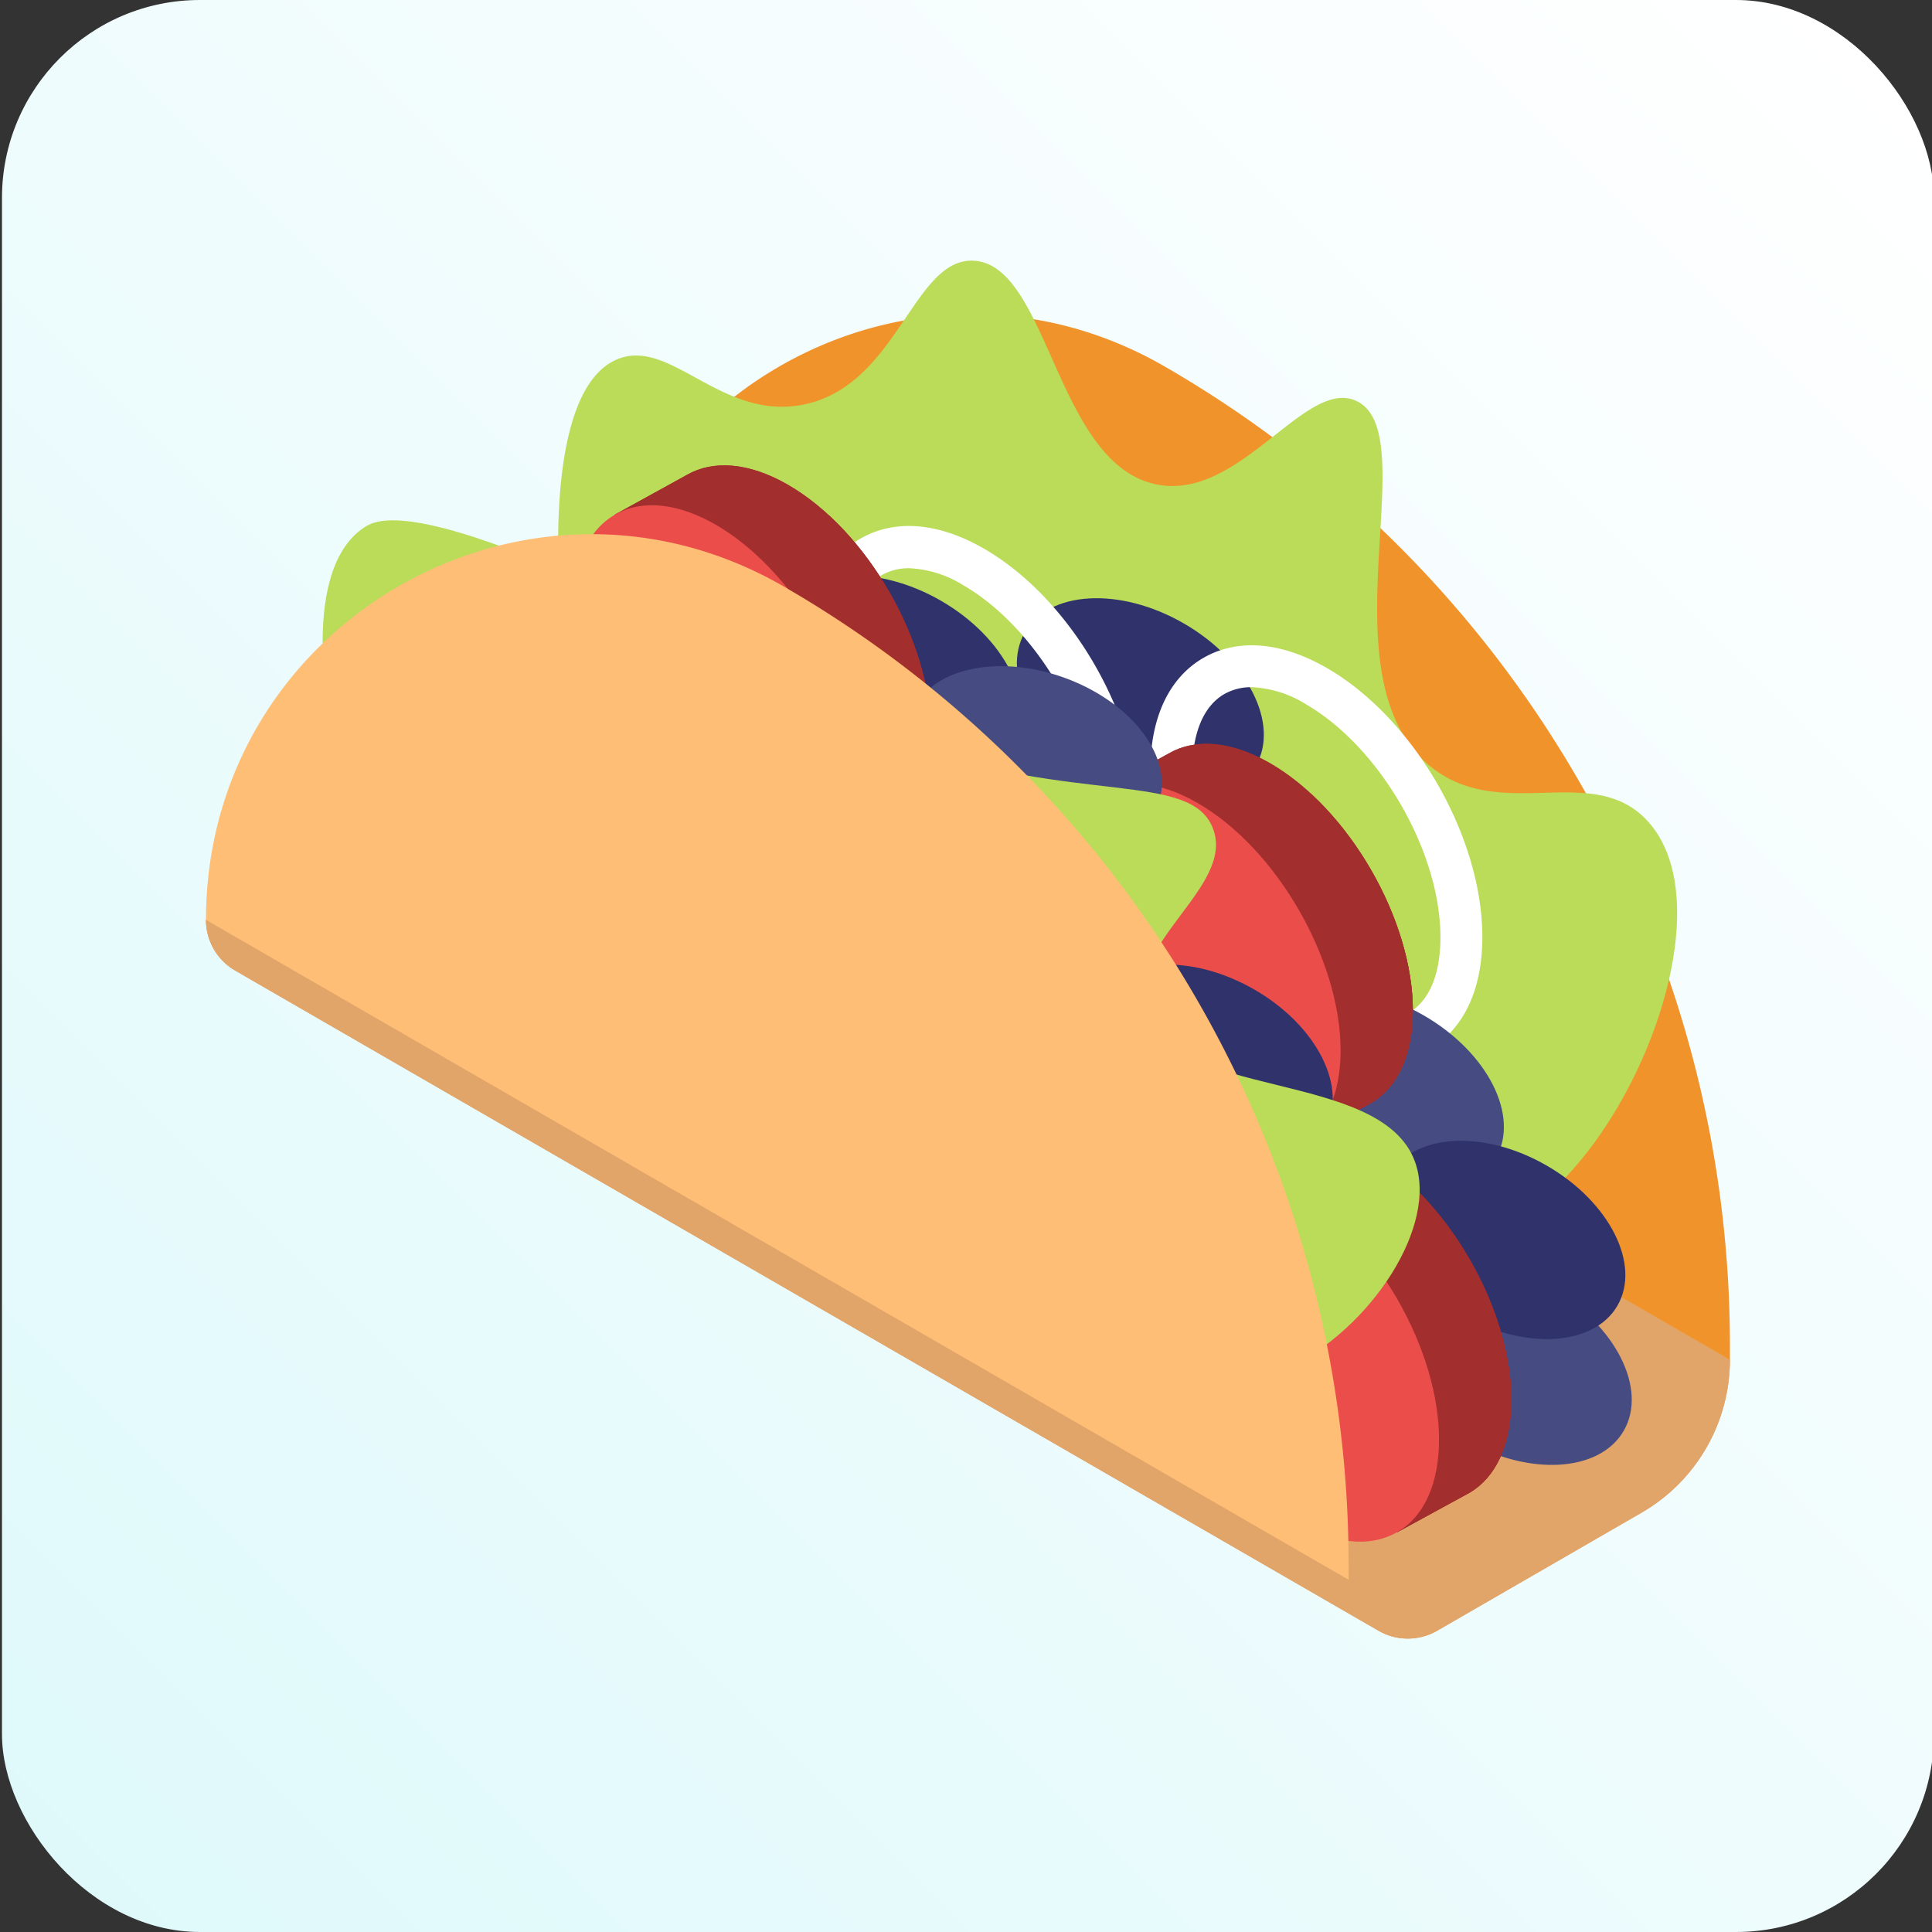 <svg xmlns="http://www.w3.org/2000/svg" viewBox="0 0 255 255"><rect x="0" y="0" width="255" height="255" fill="#333333" stroke="none"/><defs><linearGradient id="a" x1="7.93" y1="247.32" x2="247.58" y2="7.68" gradientUnits="userSpaceOnUse"><stop offset="0" stop-color="#dff9fb"/><stop offset="1" stop-color="#fff"/></linearGradient><clipPath id="b"><path d="M77.47 92.38l-50.28 29a7.7 7.7 0 0 0 3.89 6.74l150.85 87.1a7.72 7.72 0 0 0 7.79 0l26.94-15.56a23.34 23.34 0 0 0 11.67-20.21z" fill="#e2a569"/></clipPath><clipPath id="c"><path d="M186.48 133.39c0-12-8.44-26.64-18.84-32.65-5.21-3-9.92-3.28-13.33-1.32l-9.55 5.26 26.66 46.17 9.54-5.26c3.41-1.97 5.52-6.19 5.52-12.2z" fill="#a32e2e"/></clipPath><clipPath id="d"><path d="M199.48 184.76c0-12-8.44-26.63-18.84-32.64-5.21-3-9.92-3.29-13.33-1.32l-9.55 5.26 26.66 46.17L194 197c3.37-2 5.48-6.23 5.48-12.24z" fill="#a32e2e"/></clipPath><clipPath id="e"><path d="M122.86 96.64c0-12-8.44-26.64-18.85-32.65-5.2-3-9.91-3.28-13.33-1.32l-9.54 5.26 26.65 46.17 9.55-5.26c3.41-1.97 5.52-6.19 5.52-12.2z" fill="#a32e2e"/></clipPath></defs><rect x=".26" width="255" height="255" rx="26.13" ry="26.13" fill="url(#a)"/><path d="M77.47 92.38l-50.28 29a7.7 7.7 0 0 0 3.89 6.74l150.85 87.1a7.72 7.72 0 0 0 7.79 0l26.94-15.56a23.34 23.34 0 0 0 11.67-20.21z" fill="#e2a569"/><g clip-path="url(#b)" fill="#e2a569"><path d="M77.47 92.38l-50.28 29a7.7 7.7 0 0 0 3.89 6.74l150.85 87.1a7.72 7.72 0 0 0 7.79 0l26.94-15.56a23.34 23.34 0 0 0 11.67-20.21z"/><path d="M31.49 116.41l-9 4.25 5.25 11.75L185 217.53l3.5-1.25a9.27 9.27 0 0 1-7.87-2.38 8.91 8.91 0 0 1-2.5-6.06z"/></g><path d="M228.33 179.48L77.47 92.38c0-39.14 42.37-63.6 76.27-44a149.18 149.18 0 0 1 74.59 129.19z" fill="#f0932b"/><path d="M210 151.41c9.75-12.95 15.68-34 7.5-43-7.32-8.07-19.58.52-29-7.5-14-12-.28-43.78-9.5-48-6.77-3.1-15.41 13.4-26.5 11-13.17-2.86-14.1-29-24-29.5-8-.38-10 16.52-22.5 19-10.81 2.13-17.49-8.88-24.5-6-10 4.1-7.63 31-7.5 32.5 3.87 40.34 39.63 94.42 86.5 94.49 1.67 0 22.82-.27 39.7-13.16a51 51 0 0 0 9.8-9.83z" fill="#badc58"/><ellipse cx="118.43" cy="89.28" rx="11.53" ry="17.62" transform="rotate(-60 118.429 89.275)" fill="#30336b"/><path d="M165.75 101.09c3.19-5.52-1.06-13.93-9.49-18.8s-17.84-4.34-21 1.18 1.07 13.93 9.5 18.8 17.81 4.34 20.99-1.18z" fill="#30336b"/><path d="M182.3 140.14a20 20 0 0 1-9.94-3c-11.5-6.64-20.52-22.25-20.52-35.53 0-6.93 2.49-12.18 7-14.78s10.29-2.13 16.29 1.34c11.51 6.64 20.52 22.25 20.52 35.53 0 6.93-2.48 12.18-7 14.78a12.55 12.55 0 0 1-6.35 1.66zM165.21 90.7a7.16 7.16 0 0 0-3.62.91c-2.72 1.57-4.22 5.12-4.22 10 0 11.3 8 25.1 17.75 30.75 4.23 2.44 8 2.91 10.77 1.34s4.23-5.12 4.23-10c0-11.3-8-25.1-17.76-30.75a14.72 14.72 0 0 0-7.15-2.25zM137.05 124.39a20 20 0 0 1-9.94-3c-11.5-6.64-20.52-22.25-20.52-35.53 0-6.93 2.49-12.18 7-14.78s10.29-2.13 16.29 1.34c11.51 6.64 20.52 22.25 20.52 35.53 0 6.93-2.48 12.18-7 14.78a12.55 12.55 0 0 1-6.35 1.66zM120 75a7.16 7.16 0 0 0-3.62.91c-2.72 1.57-4.22 5.12-4.22 10 0 11.3 8 25.1 17.75 30.75 4.22 2.44 8 2.91 10.77 1.34s4.23-5.12 4.23-10c0-11.3-8-25.1-17.76-30.75A14.69 14.69 0 0 0 120 75z" fill="#fff"/><path d="M197.44 152.84c3.18-5.52-1.07-13.93-9.49-18.8s-17.84-4.34-21 1.18 1.07 13.93 9.49 18.8 17.81 4.34 21-1.18z" fill="#464c82"/><path d="M186.48 133.39c0-12-8.44-26.64-18.84-32.65-5.21-3-9.92-3.28-13.33-1.32l-9.55 5.26 26.66 46.17 9.54-5.26c3.41-1.97 5.52-6.19 5.52-12.2z" fill="#a32e2e"/><g clip-path="url(#c)" fill="#a32e2e"><path d="M186.48 133.39c0-12-8.44-26.64-18.84-32.65-5.21-3-9.92-3.28-13.33-1.32l-9.55 5.26 26.66 46.17 9.54-5.26c3.41-1.97 5.52-6.19 5.52-12.2z"/><path d="M187.17 143.05l-24.61 13.97v-46.26l24.61-13.97v46.26z"/></g><path d="M176.94 138.65c0-12-8.44-26.64-18.85-32.65s-18.85-1.14-18.85 10.88 8.44 26.64 18.85 32.65 18.85 1.14 18.85-10.88z" fill="#eb4d4b"/><path d="M174.86 149.06c3.13-5.42-1-13.69-9.33-18.47s-17.53-4.26-20.66 1.16 1 13.69 9.33 18.47 17.53 4.26 20.66-1.16z" fill="#30336b"/><ellipse cx="199.05" cy="180.03" rx="11.53" ry="17.62" transform="rotate(-60 199.055 180.027)" fill="#464c82"/><ellipse cx="198.49" cy="163.65" rx="11.33" ry="17.32" transform="rotate(-60 198.497 163.654)" fill="#30336b"/><path d="M152.9 106c2.13-5.89-3.43-13.3-12.42-16.55s-18-1.13-20.14 4.76 3.43 13.3 12.42 16.55 18.01 1.11 20.14-4.76z" fill="#464c82"/><path d="M199.48 184.76c0-12-8.44-26.63-18.84-32.64-5.21-3-9.92-3.29-13.33-1.32l-9.55 5.26 26.66 46.17L194 197c3.37-2 5.48-6.23 5.48-12.24z" fill="#a32e2e"/><g clip-path="url(#d)" fill="#a32e2e"><path d="M199.48 184.76c0-12-8.44-26.63-18.84-32.64-5.21-3-9.92-3.29-13.33-1.32l-9.55 5.26 26.66 46.17L194 197c3.37-2 5.48-6.23 5.48-12.24z"/><path d="M200.17 194.43l-24.61 13.97v-46.27l24.61-13.97v46.27z"/></g><ellipse cx="171.09" cy="179.14" rx="15.39" ry="26.65" transform="rotate(-30 171.098 179.146)" fill="#eb4d4b"/><path d="M122.86 96.64c0-12-8.44-26.64-18.85-32.65-5.2-3-9.91-3.28-13.33-1.32l-9.54 5.26 26.65 46.17 9.55-5.26c3.41-1.97 5.52-6.19 5.52-12.2z" fill="#a32e2e"/><g clip-path="url(#e)" fill="#a32e2e"><path d="M122.86 96.64c0-12-8.44-26.64-18.85-32.65-5.2-3-9.91-3.28-13.33-1.32l-9.54 5.26 26.65 46.17 9.55-5.26c3.41-1.97 5.52-6.19 5.52-12.2z"/><path d="M123.55 106.31l-24.61 13.96V74.01l24.61-13.97v46.27z"/></g><ellipse cx="94.47" cy="91.02" rx="15.39" ry="26.65" transform="rotate(-30 94.473 91.014)" fill="#eb4d4b"/><path d="M169.87 180.65c11.15-5.31 20-18.94 16.87-27.37-4.51-12.26-32.24-8-35.62-19.87-2.56-9 11.85-16.3 9-24s-17.88-3.14-40.88-11.25c-13.24-4.68-12.24-7.57-36-18.75C54.76 66 49.75 68.47 48 69.66c-8.94 6.06-4.24 27.14-3.75 29.25 6.65 28.51 33.08 44.47 64.13 62.62 28.34 16.58 45.94 26.53 61.49 19.12z" fill="#badc58"/><path d="M178 208.51l-150.81-87.1c0-39.14 42.37-63.6 76.26-44A149.19 149.19 0 0 1 178 206.57z" fill="#ffbe76"/></svg>